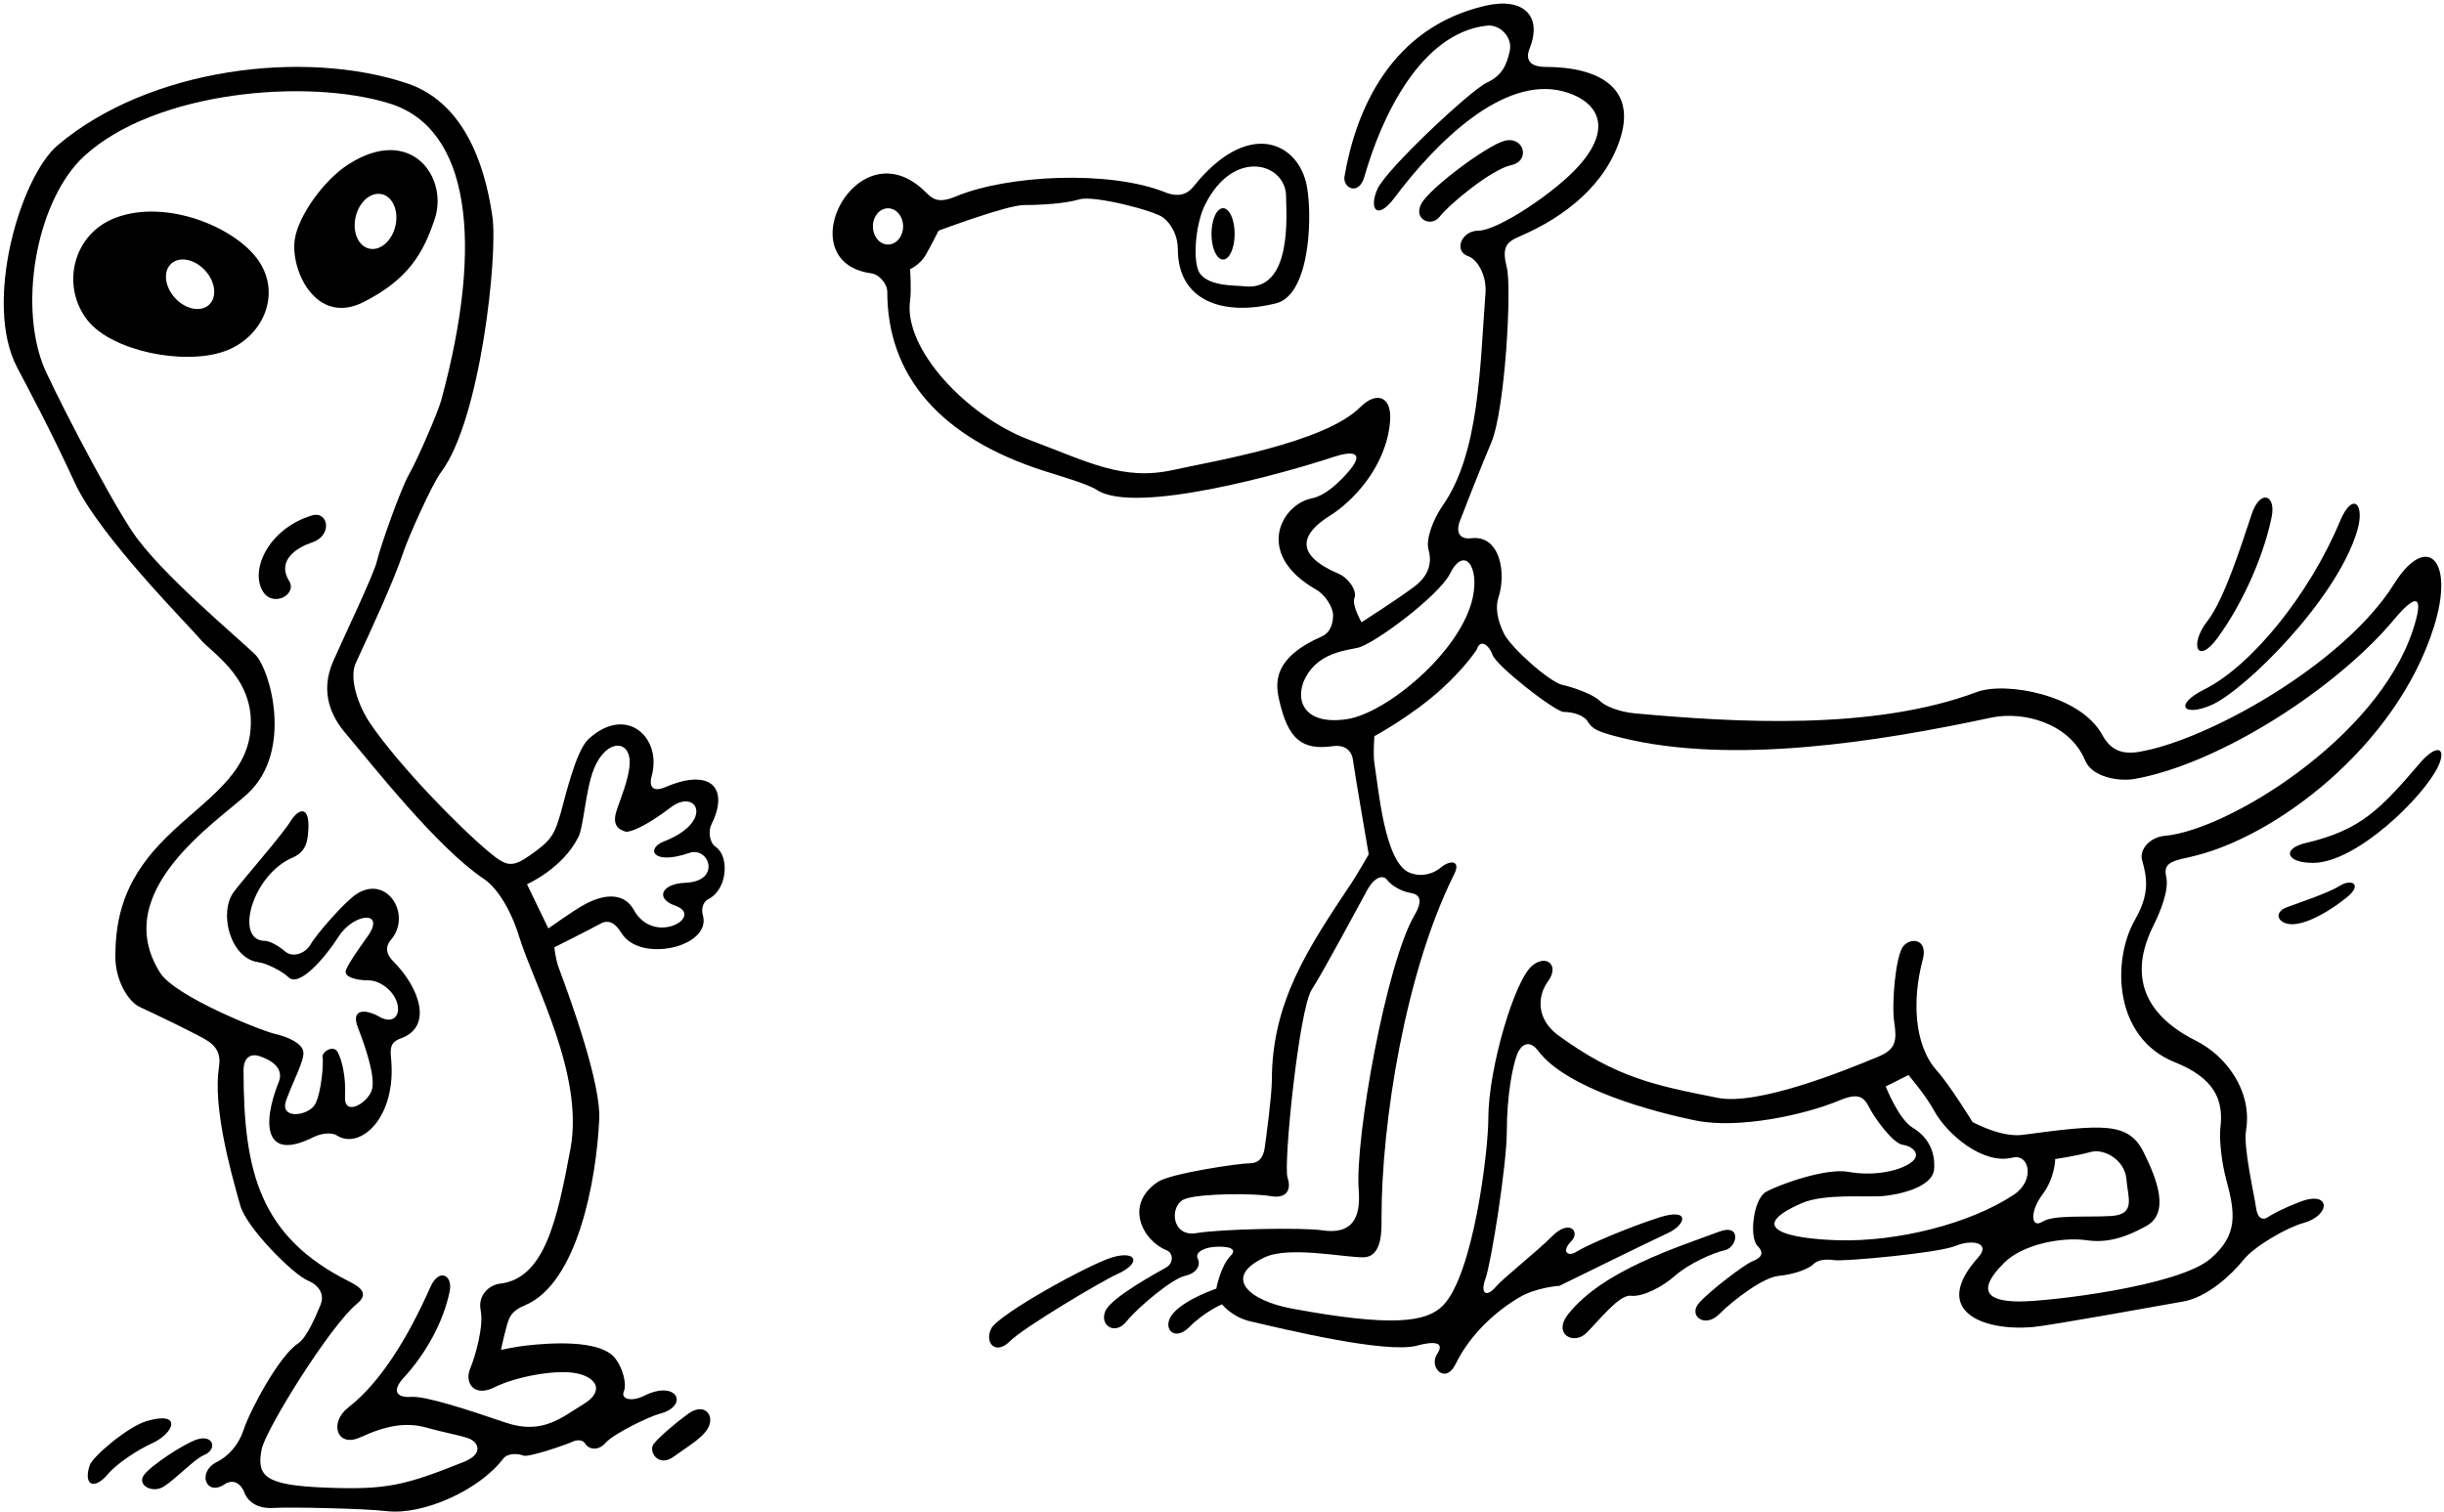<?xml version="1.0" encoding="UTF-8"?>
<svg xmlns="http://www.w3.org/2000/svg" xmlns:xlink="http://www.w3.org/1999/xlink" width="572pt" height="354pt" viewBox="0 0 572 354" version="1.1">
<g id="surface1">
<path style=" stroke:none;fill-rule:nonzero;fill:rgb(0%,0%,0%);fill-opacity:1;" d="M 167.5 198.25 C 166 197.25 165.75 194.5 166.5 193 C 170.703 184.59 166.461 179.66 155.75 184.25 C 152.25 185.75 152 183.5 152.5 181.75 C 155.062 172.773 146.688 164.809 137.75 173 C 134.75 175.75 132.25 186.75 131.25 190.25 C 129.75 195.5 129 196.75 124 200.25 C 119.836 203.164 118.5 202.836 114.5 199.5 C 107.449 193.625 93.457 179.305 86.75 169.5 C 83.5 164.75 81.75 158.5 83.25 155.25 C 87.164 146.77 92.129 136.117 94.5 129 C 95.5 126 101 113.5 103.25 110.5 C 112.461 98.219 116.539 59.781 115.25 50.75 C 113.336 37.336 108 23.75 95.25 19.5 C 71.102 11.449 34.848 15.938 13.5 34 C 4.793 41.367 -3.961 70.801 4 86 C 6.75 91.25 11.75 100.5 17.5 113 C 23.25 125.5 44.5 146.75 46.75 149.5 C 49.648 153.043 60.352 159.039 58.5 172 C 56.941 182.922 45.809 188.578 37.25 197.75 C 29.082 206.5 27 214.836 27 224 C 27 229.5 30 234.5 32.75 235.75 C 35.5 237 47 242.5 48.75 243.75 C 50.5 245 51.75 246.5 51.25 249.75 C 49.84 258.914 53.66 273.172 56.25 282.25 C 57.73 287.441 68.5 298.25 72 299.75 C 75.5 301.25 75.75 303.75 75 305.5 C 74.25 307.25 72 313 69.75 314.5 C 65.215 317.523 58.535 330.145 57 334.75 C 55.75 338.5 53.25 341 50.75 342.25 C 46.047 344.602 48.219 350.355 52.5 347.5 C 54.75 346 56.5 347.5 57.25 349.5 C 58 351.5 60.25 353.25 64 353 C 67.75 352.75 85.285 353.129 90.5 353.75 C 98.922 354.75 112.07 348.93 117.75 341.5 C 118.824 340.094 121.25 340.25 122.5 340.75 C 123.75 341.25 133 338 134 337.5 C 135 337 136.5 337 137 338 C 137.5 339 139.75 340 141.75 337.75 C 143.75 335.5 152.25 331.5 154.25 331 C 161.461 329.199 158.559 322.844 150.75 326.75 C 147.75 328.25 145.25 327.5 146 325.75 C 146.75 324 145.75 320.25 144 318 C 140.445 313.43 128.387 314.402 123 315 C 120.75 315.25 117.25 316 117.25 316 C 117.25 316 118.5 310 119.25 308.5 C 120 307 121.25 306.25 123 305.5 C 135.039 300.34 139.547 276.828 140.25 262 C 140.645 253.742 133.801 234.637 130.75 226.5 C 130 224.5 129.75 221.75 129.75 221.75 C 129.75 221.75 138.25 217.5 140.5 216.25 C 142.75 215 144.25 216.5 145.5 218.5 C 149.891 225.52 166.621 221.672 164.5 214.25 C 164 212.5 164.75 211 165.75 210.5 C 170.367 208.191 170.715 200.395 167.5 198.25 Z M 133.5 269 C 130.453 285.254 127.547 299.328 117 300.5 C 114.75 300.75 111.75 303 112.5 306.75 C 113.25 310.5 111.25 317.5 110 320.5 C 108.75 323.5 110.75 327.25 115.75 324.75 C 120.75 322.25 130.25 320.5 135 321.5 C 139.75 322.5 141.5 325.75 136.5 328.75 C 131.5 331.75 127 336 118.25 333 C 109.5 330 99.5 326.75 96.25 327 C 93 327.25 91.5 325.75 94.5 322.5 C 99.543 317.035 103.789 309.547 105.25 302.25 C 106 298.5 102.75 296.75 100.75 301.25 C 95.43 313.223 89.07 323.613 81.5 329.5 C 76.957 333.035 78.855 338.953 84.25 336.5 C 90.473 333.672 95.027 332.828 100 334.25 C 103.5 335.25 107.75 336 109.75 336.75 C 111.75 337.5 113.5 340.25 108.5 342.25 C 94.738 347.754 90.434 348.805 76.25 348.25 C 62.027 347.695 59.973 345.637 61.25 339.25 C 62.172 334.629 77.242 310.371 83.5 305.25 C 86.25 303 84.75 301.5 81.75 300 C 60.75 289.5 57 274.25 57 250.5 C 57 247.75 58.5 246.5 60.75 247.25 C 64.883 248.629 66.203 250.871 65.25 253.25 C 61.25 263.25 61.918 271.918 73.25 266.25 C 75.75 265 78 265.25 78.75 265.75 C 84.168 269.359 93 261.723 91.5 247.5 C 91.184 244.516 92 243.75 94 243 C 101.336 240.25 98.168 231.164 92 225 C 90.5 223.5 90 221.75 91.5 220 C 96.461 214.215 90.664 204.691 83.5 209.25 C 80.75 211 74 218.75 72.75 221 C 71.5 223.25 68.5 224.25 66.75 222.75 C 65 221.25 63 220.25 62 220.25 C 54.777 220.25 58.973 204.836 68.5 200.75 C 70.25 200 71.648 198.727 72 196 C 73 188.25 70 189 68 192.25 C 66 195.5 57 205.75 54.75 208.75 C 51.07 213.656 53.93 224.43 60.5 225.25 C 62.5 225.5 66.25 227.5 67.5 228.75 C 70.047 231.297 76.203 224.035 79.25 219.25 C 82.797 213.68 90.438 213.039 86 219.25 C 83.5 222.75 81.75 225.25 81 227 C 80.25 228.75 83.5 229.5 86.25 229.5 C 89 229.5 92.25 232 93 235 C 93.75 238 91.75 239.75 88.75 238 C 85.75 236.25 82 236 83.75 240.5 C 85.5 245 88 252.25 87 255.25 C 86 258.25 80.5 261.5 80.75 256.75 C 81 252 80 248 79 246.25 C 78 244.5 75.25 246.25 75.5 247.5 C 75.75 248.75 75.25 255.75 73.75 258.5 C 72.25 261.25 65.25 262.25 67 257.5 C 68.75 252.75 71.25 248.25 71 246.25 C 70.75 244.25 67.5 242.75 64.25 242 C 61 241.25 41 233.25 37.5 227.75 C 25.371 208.691 50.828 192.418 58 185.75 C 68.668 175.836 63.25 156.75 59.75 153.25 C 56.25 149.75 37.5 134.25 31 124.5 C 24.5 114.75 11.5 89.25 10 85.25 C 4.312 70.086 8.938 46.41 19.75 36.5 C 36.281 21.344 71.863 18.191 91.25 24.25 C 109.824 30.055 113.426 56.445 103.25 93.75 C 102.5 96.5 97.75 107.5 95.75 111 C 93.75 114.5 89 128 88.25 131.25 C 87.5 134.5 80.75 148.5 78 154.75 C 74.734 162.168 77.703 167.898 80.75 171.5 C 87.148 179.062 102.363 198.492 113.25 205.75 C 116.25 207.75 119.5 212.75 121.5 219.25 C 124.977 230.547 136.773 251.535 133.5 269 Z M 160.336 206.664 C 154.863 206.879 153.238 210.332 158 212 C 165.074 214.48 153.066 221.586 148.336 213 C 146.34 209.387 142.117 208.695 136.336 212 C 134 213.336 128.336 217.336 128.336 217.336 L 123.336 207 C 123.336 207 131.664 203.336 135.336 196 C 136.664 193.336 137 185 139 180 C 141.898 172.754 147.949 172.969 147.336 179.336 C 147 182.773 145.301 186.762 144.336 189.664 C 143.102 193.367 144.992 194.219 146.336 194.664 C 147.336 195 151.336 193.336 157 189 C 163.051 184.375 167.336 192.336 155.336 197 C 151.152 198.625 152.664 202.664 161.336 199.664 C 165.922 198.078 169 206.336 160.336 206.664 "/>
<path style=" stroke:none;fill-rule:nonzero;fill:rgb(0%,0%,0%);fill-opacity:1;" d="M 85 70.75 C 95.734 65.383 99.184 58.949 101.75 51.25 C 104.988 41.535 96.199 29.051 81.5 38.5 C 75.668 42.25 69.832 50.586 69 56 C 67.891 63.223 73.945 76.277 85 70.75 Z M 83.242 50.734 C 84.07 47.219 86.82 44.859 89.387 45.465 C 91.953 46.066 93.363 49.406 92.535 52.922 C 91.707 56.438 88.957 58.801 86.391 58.195 C 83.824 57.594 82.414 54.254 83.242 50.734 "/>
<path style=" stroke:none;fill-rule:nonzero;fill:rgb(0%,0%,0%);fill-opacity:1;" d="M 60.5 61 C 55.172 53.254 38.977 46.438 27 51 C 16.922 54.84 14.246 67.078 20.5 75 C 26.148 82.152 42.938 85.598 52.5 82.25 C 61.395 79.137 66.02 69.031 60.5 61 Z M 48.91 71.359 C 46.969 73.141 43.414 72.43 40.973 69.77 C 38.531 67.105 38.125 63.504 40.066 61.723 C 42.012 59.938 45.562 60.652 48.008 63.312 C 50.449 65.977 50.855 69.578 48.91 71.359 "/>
<path style=" stroke:none;fill-rule:nonzero;fill:rgb(0%,0%,0%);fill-opacity:1;" d="M 73 120.664 C 62.789 123.758 58.277 133.652 61.668 138.664 C 64.016 142.141 69.621 139.176 67.668 136 C 64.629 131.062 69.734 128.07 73 127 C 77.945 125.379 76.855 119.5 73 120.664 "/>
<path style=" stroke:none;fill-rule:nonzero;fill:rgb(0%,0%,0%);fill-opacity:1;" d="M 34.332 332.668 C 29.879 333.977 21.668 341 21 343 C 19.445 347.668 22 349 25.332 345 C 27.301 342.641 32.332 339.332 35.332 338 C 40.934 335.512 42.727 330.199 34.332 332.668 "/>
<path style=" stroke:none;fill-rule:nonzero;fill:rgb(0%,0%,0%);fill-opacity:1;" d="M 46 337 C 43.172 337.941 35.332 343 33.668 345.332 C 32 347.668 35.668 349.668 38.332 348 C 41 346.332 45.59 341.496 47.668 340.668 C 51 339.332 50 335.668 46 337 "/>
<path style=" stroke:none;fill-rule:nonzero;fill:rgb(0%,0%,0%);fill-opacity:1;" d="M 161 331 C 158.086 333.121 154.336 336.332 153 338 C 151.664 339.668 154 343.668 157.664 341 C 161.336 338.332 165 336.332 166 333.668 C 167 331 164.664 328.332 161 331 "/>
<path style=" stroke:none;fill-rule:nonzero;fill:rgb(0%,0%,0%);fill-opacity:1;" d="M 260.336 294.332 C 254.973 295.91 233.664 307.668 232 311 C 230.336 314.332 233 317.332 236.336 314 C 239.664 310.668 258.055 299.793 261.336 298.332 C 267.336 295.668 266 292.668 260.336 294.332 "/>
<path style=" stroke:none;fill-rule:nonzero;fill:rgb(0%,0%,0%);fill-opacity:1;" d="M 538.336 281.332 C 534 283 531.664 284.332 530.664 285 C 529.664 285.668 528.336 285.332 528 282.668 C 527.664 280 525 268.668 525.664 264.668 C 527.223 255.332 520.891 247.109 514 243.664 C 497.156 235.246 500.734 223.199 504 216.664 C 505.664 213.336 507.664 208.336 507 205.336 C 506.336 202.336 507.664 201.664 512.336 200.664 C 532.125 196.426 560.875 174.797 569.664 146.664 C 574.637 130.766 567.852 124.641 560.336 136.664 C 548.539 155.539 516.574 173.348 500.664 176 C 496.664 176.664 494 175.664 492 172 C 486.879 162.613 469.344 159.496 462.664 162 C 438.43 171.09 406.129 169.133 382.664 167 C 379 166.664 375.664 165.336 374.336 164 C 373 162.664 368.664 161 365.664 160.336 C 362.664 159.664 353.664 151.664 352 148.336 C 350.336 145 350 142 350.664 140 C 352.648 134.059 351.02 125.164 344.336 126 C 341.664 126.336 340.664 124.664 341.664 122 C 342.664 119.336 347 108.336 349 103.664 C 352.262 96.055 353.848 67.391 352.664 62.664 C 351.484 57.938 352.406 56.73 355.664 55.336 C 366.25 50.797 375.973 43.203 379.336 32 C 382.734 20.668 374.379 15.664 361.664 15.664 C 359 15.664 356.664 14.664 358 11.336 C 361.051 3.707 356.504 -0.707 347.664 1.336 C 325.555 6.438 317.336 25.676 314.664 41.336 C 314.219 43.961 318 46 319.336 41.336 C 323.348 27.281 332.539 7.719 348 6 C 351 5.664 354.078 8.648 353.336 12 C 352.664 15 351.664 17.664 348 19.336 C 344.336 21 324.336 39.664 322.336 44.336 C 320.336 49 322.336 51.664 326.336 46.336 C 336.227 33.141 351.773 17.859 365.664 21.336 C 372.617 23.07 378.383 28.707 369.664 38.664 C 364.223 44.891 350.555 54 346 54 C 342 54 340.133 58.82 343.664 60 C 345.664 60.664 348 64.336 347.664 68.664 C 346.367 85.555 346.301 106.004 337.664 118.336 C 335.336 121.664 333.664 126.336 334.336 128.664 C 335 131 335 134.336 331 137.336 C 327 140.336 318.664 145.664 318.664 145.664 C 318.664 145.664 316.336 141.664 317 140 C 317.664 138.336 315.664 135.336 313.336 134.336 C 302.773 129.809 304.449 124.969 311.336 120.664 C 316.344 117.535 324.434 109.465 325.336 98.664 C 325.828 92.727 322.172 91.496 318.336 95.336 C 309.891 103.777 283.34 108.051 274.664 110 C 262.812 112.664 254.629 108.109 241 103 C 226.281 97.48 211.387 81.633 213 70.336 C 213.336 68 213 63 213 63 C 213 63 215.336 62 216.664 59.664 C 218 57.336 219.664 54 219.664 54 C 219.664 54 235.664 48 239.664 48 C 243.664 48 249.336 47.664 252.664 46.664 C 256 45.664 270.336 49.336 272.336 51 C 274.336 52.664 275.664 55.336 275.664 58.336 C 275.664 70.445 286.223 74.109 298.664 71 C 306.98 68.922 307.242 48.969 305.664 42.664 C 303.27 33.078 291.84 28.031 279.336 43.664 C 278 45.336 276 46.336 272.664 45 C 259.727 39.824 235.91 40.898 223.664 46 C 219.664 47.664 218.336 46.664 216.664 45 C 200.777 29.109 184 61.336 204 64 C 205.652 64.219 207.664 66.336 207.664 68.336 C 207.664 87.844 219.891 102.488 244.664 110.336 C 247.859 111.344 254.664 113.336 256.664 114.664 C 265.777 120.742 301.891 110.371 312 107 C 316.777 105.406 319.445 105.926 315.664 110.336 C 313.664 112.664 310.336 116 307 116.664 C 299.883 118.09 293.453 129.688 308 138 C 310.336 139.336 312 142.336 312 144 C 312 145.664 311.535 148.035 309.336 149 C 298.117 153.922 298.438 159.633 299.336 163.664 C 301.422 173.066 304.688 175.711 312 174.664 C 314.336 174.336 316.336 175.336 316.664 178 C 317 180.664 320.336 200 320.336 200 C 320.336 200 317.664 204.664 316.336 206.664 C 306.109 222 297.664 234.555 297.664 253 C 297.664 256.332 296.336 266.332 296 268.668 C 295.664 271 294.664 272.332 292.336 272.332 C 290 272.332 274 274.668 271 276.668 C 263 282 267.445 290.445 273 292.668 C 274.664 293.332 274.664 295.668 273 296.668 C 271.336 297.668 260 303.668 258.664 307 C 257.336 310.332 261 312.668 263.664 309.332 C 266.336 306 274.336 299.332 277.336 298.668 C 280.336 298 281 296 280.336 294.668 C 279.664 293.332 281.336 292.332 283.336 292 C 285.336 291.668 290.336 291.668 288 294 C 285.664 296.332 284.664 301.668 284.664 301.668 C 284.664 301.668 277.664 304 274.664 307.332 C 271.664 310.668 274.664 314.332 278.336 310.668 C 282 307 286 305.332 286 305.332 C 286 305.332 288.336 308.332 292.664 309.332 C 300.531 311.148 324.469 316.965 331.664 315 C 335.336 314 338.336 314 336.336 317 C 334.336 320 338.258 324.242 340.664 319.332 C 344.238 312.055 350.426 306.723 355.664 303.668 C 359.664 301.332 365 301 365 301 C 365 301 386 290.668 390.336 288.668 C 394.664 286.668 395.664 282.668 388.336 285 C 381 287.332 371 291.668 369 293 C 367 294.332 365.336 293 367.664 290.668 C 370 288.332 367.336 285.332 363.336 289.332 C 359.336 293.332 352 299 350 301.332 C 348 303.668 346.336 303 347.664 299.332 C 349 295.668 352.664 272.668 352.664 264.668 C 352.664 256.668 354 249.664 355 247 C 356 244.336 358 243.336 360 246 C 366.707 254.941 387.293 260.391 397 262.332 C 406.926 264.32 422.297 261.016 430.336 257.668 C 434.336 256 436 256.332 437.336 259 C 438.664 261.668 443 267.668 445.336 268 C 447.664 268.332 450 270.332 447 272.332 C 444 274.332 438 275.332 432.664 274.332 C 427.336 273.332 416.336 277.332 413.336 279 C 410.336 280.668 409.336 289.668 411.336 291.668 C 413.336 293.668 411.664 294.668 410 295.332 C 408.336 296 400.336 302 397.664 305 C 395 308 399 311 402.336 307.668 C 405.664 304.332 412.664 299 416.336 298.668 C 420 298.332 423.336 297 424.336 296 C 425.336 295 427 294.668 429.336 295 C 431.664 295.332 453.664 293.332 457.664 291.668 C 461.664 290 466 291 463 294.332 C 451.785 306.797 463.883 311.648 475.664 310.668 C 479.664 310.332 505.336 305.668 511 304.668 C 516.664 303.668 522.336 298.332 525 295 C 527.664 291.668 535.336 287.332 539 286.332 C 545.629 284.527 545.516 278.57 538.336 281.332 Z M 282 48 C 288.691 34.461 301 38.18 301 46 C 301 49.91 302.664 68.531 291 67 C 289.316 66.777 281.676 67.18 280.336 63 C 279.23 59.566 279.973 52.105 282 48 Z M 207.836 57.242 C 205.883 57.242 204.297 55.344 204.297 53 C 204.297 50.656 205.883 48.758 207.836 48.758 C 209.785 48.758 211.367 50.656 211.367 53 C 211.367 55.344 209.785 57.242 207.836 57.242 Z M 315.336 168.336 C 301.938 170.395 302.395 159.383 309 154.664 C 311.336 153 314 152.336 317.664 151.664 C 321.336 151 336.77 139.465 339.336 134.336 C 342.684 127.633 346.316 132.578 344.664 140 C 341.859 152.629 324.473 166.926 315.336 168.336 Z M 280 288.668 C 274 289.668 273.664 282 277.336 280.668 C 281 279.332 293.664 279.332 297.336 280 C 301 280.668 302.336 278.668 301.336 275.668 C 300.336 272.668 304 236.336 307 231.664 C 310 227 318.258 211.473 320 208.336 C 321.664 205.336 323.664 204.664 324.664 206 C 325.664 207.336 328 208.664 330 209 C 332 209.336 333.336 210.336 331 214.336 C 324.496 225.48 317.059 266.41 318 278.668 C 318.496 285.117 316.504 289.102 309.336 288 C 305 287.332 286 287.668 280 288.668 Z M 430 290.332 C 418.621 289.977 408.156 287.578 421.664 281.668 C 427 279.332 437 280.332 440.664 280 C 444.336 279.668 452.336 278 452.664 273.668 C 453 269.332 451 266 447.664 264 C 444.336 262 441.336 254.332 441.336 254.332 L 446.664 251.664 C 446.664 251.664 450.664 256.332 452.664 260 C 455.734 265.621 464.156 272.711 471 271 C 475 270 476.336 276.332 471.336 279.668 C 461.16 286.449 444.062 290.773 430 290.332 Z M 517.336 294.668 C 509.816 301.109 479.629 304.668 472.664 304.668 C 465.555 304.668 462.223 302.445 469 295.668 C 473.555 291.109 482.891 289.555 488.336 290.332 C 492.504 290.93 496.605 290.18 502.336 287 C 507.77 283.98 505.012 276.352 501.664 269.668 C 498.141 262.609 492.086 263.168 473.336 265.668 C 468.336 266.332 461.664 262.668 461.664 262.668 C 461.664 262.668 456.336 254 453.336 250.664 C 447.957 244.691 447.488 234.086 450 224.664 C 451.336 219.664 447 219.336 445.336 221.664 C 443.664 224 442.664 235 443.336 239.336 C 444 243.664 443.664 245.664 439.664 247.336 C 431.344 250.801 411.324 258.863 402 257 C 387.445 254.09 378.336 252.355 364.664 242.336 C 359.664 238.664 359.664 233.336 362.336 229.664 C 365 226 362 223.336 358.664 226 C 354.445 229.379 348.336 250.289 348.336 261.668 C 348.336 269.668 344.777 298.555 337.664 305.668 C 333.762 309.57 325.68 310.652 302.336 306.332 C 292.633 304.539 285.816 299.125 296 294.332 C 301.664 291.668 314.336 294.332 319 294.332 C 323.664 294.332 323.336 287.668 323.336 285 C 323.336 262.777 328.891 227.555 340.336 204.664 C 342 201.336 339.336 201.336 337.336 203 C 335.336 204.664 332.664 205.336 330 204.336 C 324.016 202.09 322.652 184.578 321.664 178.664 C 321.336 176.664 321.664 172.336 321.664 172.336 C 321.664 172.336 330.336 167.664 337.336 161.336 C 342.969 156.234 345.664 152 345.664 152 C 346.336 149.664 348.336 150.664 349.336 153.336 C 350.336 156 364 166.664 366 166.664 C 368 166.664 370.664 167.336 371.664 169 C 372.664 170.664 374 171.336 379.336 172.664 C 405.316 179.16 439.797 173.613 466 168 C 473.523 166.387 484.367 169.277 488 178 C 489.664 182 496 183 499.664 182.336 C 520.094 178.617 547.238 160.715 560.336 145 C 565.457 138.852 567.543 139.035 564.664 147.664 C 556.223 173 521.336 194.336 506.664 195.664 C 503 196 500.664 199 501.336 201.336 C 502.551 205.594 503.117 209.297 499.664 215.336 C 494.281 224.758 494.605 242.91 509 248.664 C 518.047 252.285 520.508 257.27 519.664 264 C 519.336 266.668 520 272.332 521 276 C 523.207 284.094 523.793 289.129 517.336 294.668 Z M 478 279.668 C 481 275.668 481 271.332 481 271.332 C 481 271.332 485.664 270.668 489.336 269.668 C 492.551 268.789 497.336 271.668 497.664 276 C 498 280.332 500 284.332 494 284.668 C 488 285 480.664 284.332 478 286 C 475.336 287.668 475 283.668 478 279.668 "/>
<path style=" stroke:none;fill-rule:nonzero;fill:rgb(0%,0%,0%);fill-opacity:1;" d="M 337 50.664 C 339 48 349 39.664 353.664 38.664 C 358.336 37.664 356.664 31.664 352 33 C 347.836 34.191 334.664 44 332.664 47.664 C 330.664 51.336 335 53.336 337 50.664 "/>
<path style=" stroke:none;fill-rule:nonzero;fill:rgb(0%,0%,0%);fill-opacity:1;" d="M 402.336 288.332 C 392.691 291.949 375.055 297.414 367 307.668 C 363.336 312.332 368.336 315 371.336 312 C 374.336 309 379 303 381.664 303.332 C 384.336 303.668 389 301.332 392 298.668 C 395 296 400.664 293.332 403.664 292.668 C 406.664 292 407.664 286.332 402.336 288.332 "/>
<path style=" stroke:none;fill-rule:nonzero;fill:rgb(0%,0%,0%);fill-opacity:1;" d="M 547.664 207.336 C 545 209 538.707 211.105 535.336 212.336 C 531.664 213.664 533.336 216.664 537 216.336 C 540.664 216 545.664 213 549.336 210 C 553 207 550.336 205.664 547.664 207.336 "/>
<path style=" stroke:none;fill-rule:nonzero;fill:rgb(0%,0%,0%);fill-opacity:1;" d="M 566.336 178.664 C 557.113 189.426 552.586 194.293 539.664 197.336 C 534 198.664 535 202 541.336 202 C 551.562 202 567.438 186.336 570.664 179.336 C 572.664 175 570.336 174 566.336 178.664 "/>
<path style=" stroke:none;fill-rule:nonzero;fill:rgb(0%,0%,0%);fill-opacity:1;" d="M 519 149.336 C 525.344 140.609 529.988 129.391 531.664 121 C 532.723 115.73 528.941 114.504 527 120.336 C 524.57 127.617 520.562 140.328 516.664 145.336 C 512.238 151.023 514.324 155.766 519 149.336 "/>
<path style=" stroke:none;fill-rule:nonzero;fill:rgb(0%,0%,0%);fill-opacity:1;" d="M 517.664 165 C 525.387 161.57 546.84 140.43 551.664 124.336 C 553.605 117.867 550.598 114.969 547.664 122 C 540.527 139.133 526.902 155.883 516 161.336 C 508.523 165.07 511.105 167.914 517.664 165 "/>
<path style=" stroke:none;fill-rule:nonzero;fill:rgb(0%,0%,0%);fill-opacity:1;" d="M 286.25 60.762 C 287.746 60.762 288.961 58.07 288.961 54.75 C 288.961 51.43 287.746 48.738 286.25 48.738 C 284.754 48.738 283.539 51.43 283.539 54.75 C 283.539 58.07 284.754 60.762 286.25 60.762 "/>
</g>
</svg>

